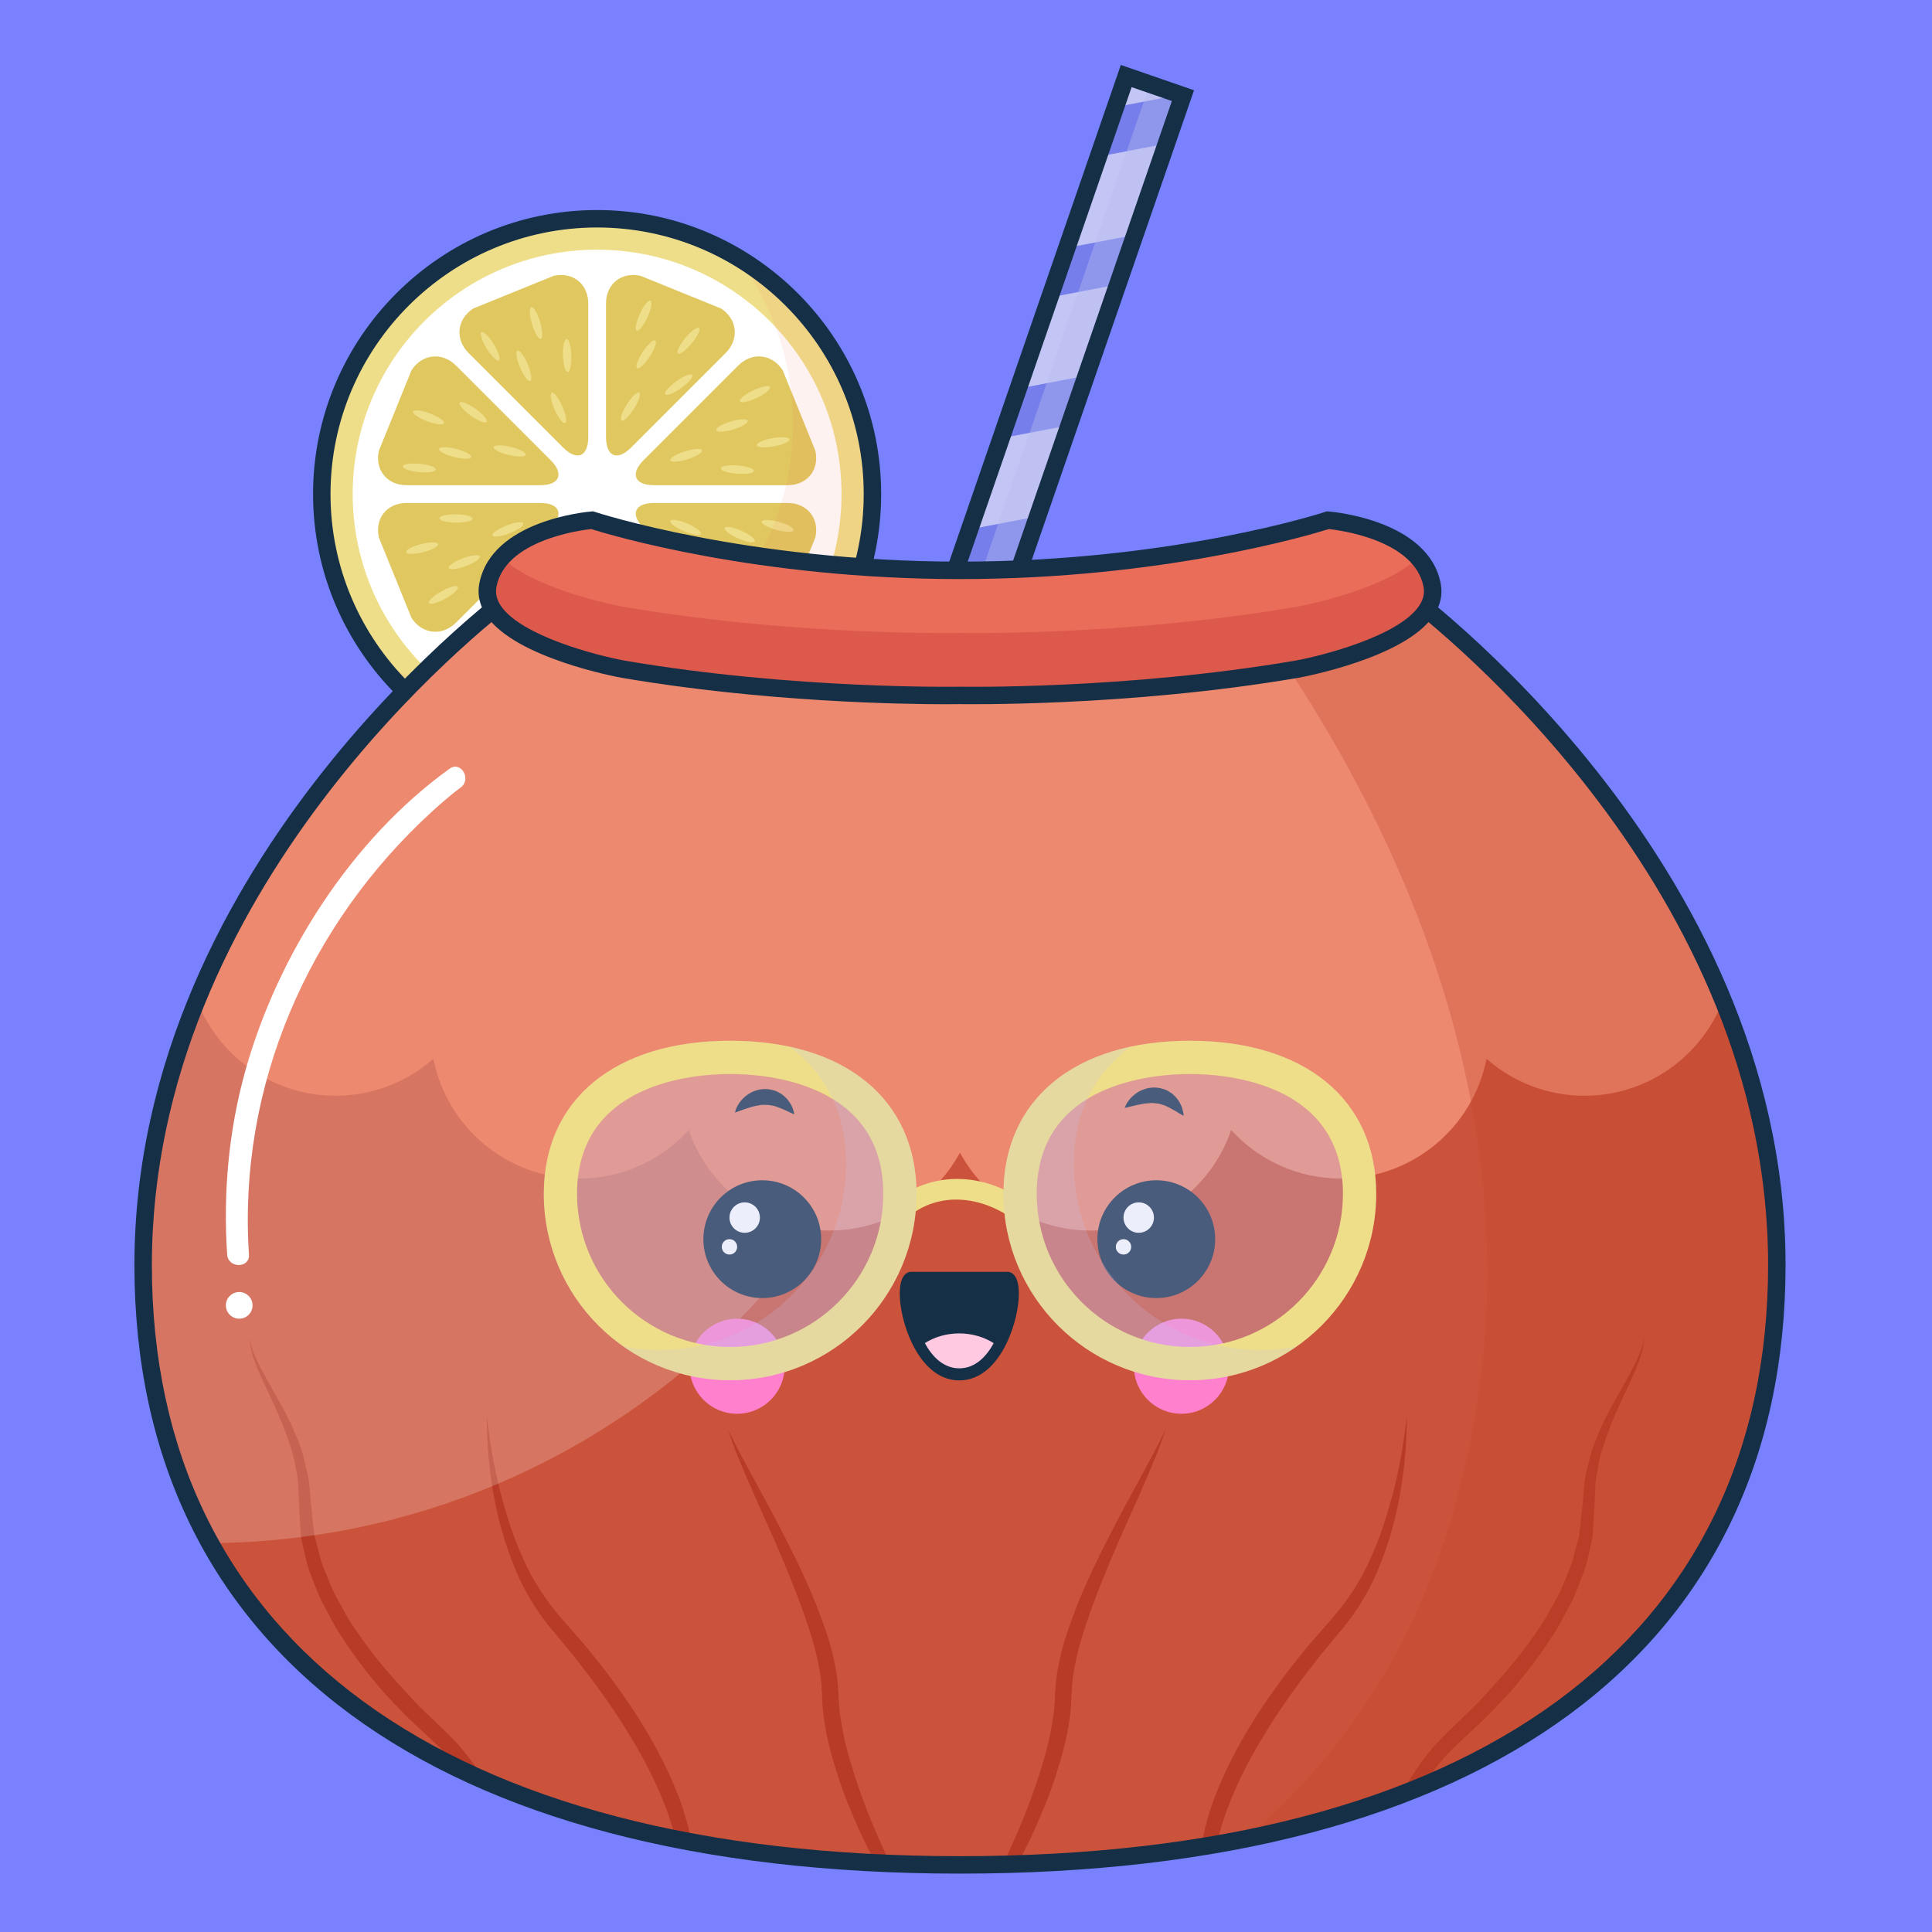 <?xml version='1.0' encoding='UTF-8'?>
<svg xmlns="http://www.w3.org/2000/svg" xmlns:xlink="http://www.w3.org/1999/xlink" xmlns:svg="http://www.w3.org/2000/svg" xmlns:serif="http://www.serif.com/" height="100%" style="fill-rule:evenodd;clip-rule:evenodd;" version="1.1" viewBox="30.0 20.0 100.0 100.0" width="100%">
    <g>
        <svg:rect x="30" y="20" width="100" height="100" style="fill:rgb(122,129,255);" />
        <svg:g transform="matrix(0.903,0,0,0.903,-195.64,-161.934)">
            <svg:g>
                <svg:g>
                    <svg:g>
                        <svg:path d="M299.887,229.798C299.887,238.514 292.822,245.579 284.105,245.579C275.389,245.579 268.324,238.514 268.324,229.798C268.324,221.082 275.389,214.017 284.105,214.017C292.821,214.017 299.887,221.082 299.887,229.798Z" style="fill:rgb(239,222,137);fill-rule:nonzero;" />
                    </svg:g>
                    <svg:g>
                        <svg:path d="M298.113,229.798C298.113,237.535 291.842,243.807 284.104,243.807C276.368,243.807 270.096,237.536 270.096,229.798C270.096,222.062 276.368,215.79 284.104,215.79C291.842,215.79 298.113,222.061 298.113,229.798Z" style="fill:white;fill-rule:nonzero;" />
                    </svg:g>
                    <svg:g>
                        <svg:g>
                            <svg:g>
                                <svg:path d="M280.839,229.289C281.959,229.289 282.228,228.642 281.437,227.85L276.017,222.43C275.225,221.638 274.078,221.759 273.467,222.698L271.598,227.305C271.346,228.397 272.059,229.289 273.178,229.289L280.839,229.289Z" style="fill:rgb(224,199,95);fill-rule:nonzero;" />
                            </svg:g>
                        </svg:g>
                        <svg:g>
                            <svg:g>
                                <svg:path d="M281.436,231.747C282.227,230.955 281.959,230.308 280.838,230.308L273.177,230.308C272.058,230.308 271.345,231.201 271.597,232.292L273.466,236.899C274.076,237.838 275.224,237.959 276.016,237.167L281.436,231.747Z" style="fill:rgb(224,199,95);fill-rule:nonzero;" />
                            </svg:g>
                        </svg:g>
                        <svg:g>
                            <svg:g>
                                <svg:path d="M286.599,217.289C285.507,217.039 284.615,217.75 284.615,218.87L284.615,226.533C284.615,227.653 285.263,227.922 286.054,227.13L291.474,221.71C292.265,220.918 292.146,219.77 291.207,219.16L286.599,217.289Z" style="fill:rgb(224,199,95);fill-rule:nonzero;" />
                            </svg:g>
                        </svg:g>
                        <svg:g>
                            <svg:g>
                                <svg:path d="M283.596,218.87C283.596,217.75 282.703,217.039 281.612,217.289L277.005,219.16C276.066,219.77 275.945,220.918 276.737,221.71L282.157,227.13C282.948,227.922 283.596,227.653 283.596,226.533L283.596,218.87Z" style="fill:rgb(224,199,95);fill-rule:nonzero;" />
                            </svg:g>
                        </svg:g>
                        <svg:g>
                            <svg:g>
                                <svg:path d="M287.371,230.308C286.251,230.308 285.982,230.955 286.773,231.747L292.193,237.167C292.985,237.959 294.132,237.838 294.742,236.899L296.612,232.292C296.864,231.2 296.151,230.308 295.032,230.308L287.371,230.308Z" style="fill:rgb(224,199,95);fill-rule:nonzero;" />
                            </svg:g>
                        </svg:g>
                        <svg:g>
                            <svg:g>
                                <svg:path d="M283.596,233.064C283.596,231.944 282.948,231.675 282.157,232.467L276.737,237.887C275.945,238.679 276.065,239.826 277.005,240.437L281.612,242.307C282.704,242.558 283.596,241.847 283.596,240.727L283.596,233.064Z" style="fill:rgb(224,199,95);fill-rule:nonzero;" />
                            </svg:g>
                        </svg:g>
                        <svg:g>
                            <svg:g>
                                <svg:path d="M286.773,227.85C285.982,228.642 286.251,229.289 287.371,229.289L295.032,229.289C296.151,229.289 296.864,228.396 296.612,227.305L294.742,222.698C294.133,221.76 292.985,221.638 292.193,222.43L286.773,227.85Z" style="fill:rgb(224,199,95);fill-rule:nonzero;" />
                            </svg:g>
                        </svg:g>
                        <svg:g>
                            <svg:g>
                                <svg:path d="M286.054,232.467C285.263,231.675 284.615,231.944 284.615,233.064L284.615,240.727C284.615,241.847 285.507,242.558 286.599,242.307L291.207,240.437C292.146,239.827 292.266,238.679 291.474,237.887L286.054,232.467Z" style="fill:rgb(224,199,95);fill-rule:nonzero;" />
                            </svg:g>
                        </svg:g>
                    </svg:g>
                    <svg:g>
                        <svg:g>
                            <svg:g>
                                <svg:path d="M278.179,221.204C278.456,221.649 278.589,222.066 278.476,222.136C278.363,222.206 278.049,221.901 277.774,221.455C277.499,221.01 277.366,220.592 277.478,220.522C277.589,220.453 277.903,220.758 278.179,221.204Z" style="fill:rgb(239,222,137);fill-rule:nonzero;" />
                            </svg:g>
                            <svg:g>
                                <svg:path d="M280.124,222.349C280.329,222.833 280.396,223.265 280.273,223.317C280.152,223.369 279.887,223.019 279.684,222.537C279.48,222.054 279.413,221.621 279.534,221.569C279.656,221.517 279.92,221.867 280.124,222.349Z" style="fill:rgb(239,222,137);fill-rule:nonzero;" />
                            </svg:g>
                            <svg:g>
                                <svg:path d="M280.833,219.925C280.982,220.428 281.003,220.865 280.876,220.902C280.748,220.94 280.524,220.563 280.375,220.062C280.227,219.559 280.206,219.122 280.332,219.083C280.46,219.046 280.684,219.423 280.833,219.925Z" style="fill:rgb(239,222,137);fill-rule:nonzero;" />
                            </svg:g>
                            <svg:g>
                                <svg:path d="M282.624,221.846C282.642,222.37 282.55,222.798 282.417,222.803C282.284,222.807 282.164,222.385 282.146,221.862C282.129,221.339 282.222,220.911 282.355,220.906C282.487,220.901 282.607,221.321 282.624,221.846Z" style="fill:rgb(239,222,137);fill-rule:nonzero;" />
                            </svg:g>
                            <svg:g>
                                <svg:path d="M282.109,224.764C282.32,225.244 282.397,225.675 282.274,225.729C282.153,225.782 281.883,225.436 281.671,224.958C281.46,224.478 281.384,224.046 281.506,223.993C281.628,223.939 281.897,224.284 282.109,224.764Z" style="fill:rgb(239,222,137);fill-rule:nonzero;" />
                            </svg:g>
                        </svg:g>
                        <svg:g>
                            <svg:g>
                                <svg:path d="M286.987,219.665C286.77,220.143 286.498,220.485 286.377,220.43C286.257,220.375 286.336,219.945 286.553,219.468C286.77,218.991 287.043,218.648 287.162,218.702C287.284,218.757 287.204,219.188 286.987,219.665Z" style="fill:rgb(239,222,137);fill-rule:nonzero;" />
                            </svg:g>
                            <svg:g>
                                <svg:path d="M287.117,221.918C286.828,222.357 286.508,222.653 286.396,222.58C286.285,222.508 286.429,222.095 286.716,221.657C287.004,221.219 287.327,220.922 287.437,220.994C287.548,221.067 287.404,221.48 287.117,221.918Z" style="fill:rgb(239,222,137);fill-rule:nonzero;" />
                            </svg:g>
                            <svg:g>
                                <svg:path d="M289.525,221.159C289.19,221.564 288.839,221.823 288.736,221.738C288.635,221.653 288.823,221.258 289.157,220.855C289.492,220.452 289.845,220.191 289.946,220.276C290.049,220.36 289.86,220.756 289.525,221.159Z" style="fill:rgb(239,222,137);fill-rule:nonzero;" />
                            </svg:g>
                            <svg:g>
                                <svg:path d="M288.926,223.717C288.499,224.023 288.093,224.184 288.015,224.075C287.938,223.968 288.222,223.634 288.647,223.329C289.074,223.023 289.48,222.862 289.558,222.97C289.635,223.077 289.352,223.411 288.926,223.717Z" style="fill:rgb(239,222,137);fill-rule:nonzero;" />
                            </svg:g>
                            <svg:g>
                                <svg:path d="M286.214,224.911C285.934,225.354 285.617,225.656 285.504,225.585C285.393,225.514 285.53,225.098 285.811,224.655C286.091,224.213 286.409,223.91 286.52,223.981C286.632,224.053 286.495,224.469 286.214,224.911Z" style="fill:rgb(239,222,137);fill-rule:nonzero;" />
                            </svg:g>
                        </svg:g>
                        <svg:g>
                            <svg:g>
                                <svg:path d="M293.255,224.286C292.781,224.513 292.353,224.599 292.296,224.478C292.238,224.359 292.576,224.081 293.049,223.856C293.522,223.631 293.952,223.543 294.008,223.663C294.065,223.782 293.727,224.061 293.255,224.286Z" style="fill:rgb(239,222,137);fill-rule:nonzero;" />
                            </svg:g>
                            <svg:g>
                                <svg:path d="M291.903,226.094C291.4,226.245 290.963,226.265 290.925,226.138C290.886,226.011 291.263,225.787 291.764,225.637C292.267,225.487 292.705,225.467 292.743,225.594C292.781,225.72 292.405,225.943 291.903,226.094Z" style="fill:rgb(239,222,137);fill-rule:nonzero;" />
                            </svg:g>
                            <svg:g>
                                <svg:path d="M294.234,227.064C293.717,227.158 293.282,227.129 293.257,226.998C293.234,226.868 293.632,226.687 294.148,226.594C294.664,226.5 295.101,226.529 295.126,226.658C295.15,226.79 294.751,226.971 294.234,227.064Z" style="fill:rgb(239,222,137);fill-rule:nonzero;" />
                            </svg:g>
                            <svg:g>
                                <svg:path d="M292.129,228.634C291.606,228.594 291.191,228.456 291.202,228.323C291.212,228.191 291.643,228.118 292.166,228.158C292.688,228.199 293.104,228.338 293.095,228.469C293.084,228.602 292.653,228.675 292.129,228.634Z" style="fill:rgb(239,222,137);fill-rule:nonzero;" />
                            </svg:g>
                            <svg:g>
                                <svg:path d="M289.285,227.804C288.786,227.961 288.348,227.99 288.308,227.862C288.268,227.736 288.641,227.506 289.141,227.347C289.641,227.19 290.078,227.162 290.119,227.289C290.158,227.415 289.785,227.645 289.285,227.804Z" style="fill:rgb(239,222,137);fill-rule:nonzero;" />
                            </svg:g>
                        </svg:g>
                        <svg:g>
                            <svg:g>
                                <svg:path d="M294.389,231.85C293.881,231.712 293.5,231.498 293.535,231.371C293.571,231.243 294.009,231.252 294.514,231.391C295.019,231.528 295.402,231.744 295.366,231.87C295.33,231.997 294.894,231.987 294.389,231.85Z" style="fill:rgb(239,222,137);fill-rule:nonzero;" />
                            </svg:g>
                            <svg:g>
                                <svg:path d="M292.185,232.339C291.705,232.124 291.361,231.855 291.415,231.734C291.469,231.613 291.9,231.689 292.378,231.902C292.857,232.117 293.201,232.387 293.147,232.507C293.094,232.628 292.663,232.552 292.185,232.339Z" style="fill:rgb(239,222,137);fill-rule:nonzero;" />
                            </svg:g>
                            <svg:g>
                                <svg:path d="M293.318,234.595C292.866,234.328 292.553,234.024 292.621,233.909C292.687,233.796 293.108,233.918 293.559,234.182C294.011,234.449 294.325,234.755 294.258,234.869C294.191,234.982 293.77,234.86 293.318,234.595Z" style="fill:rgb(239,222,137);fill-rule:nonzero;" />
                            </svg:g>
                            <svg:g>
                                <svg:path d="M290.698,234.411C290.328,234.039 290.103,233.665 290.198,233.571C290.293,233.477 290.667,233.703 291.036,234.074C291.406,234.447 291.632,234.822 291.537,234.916C291.444,235.01 291.069,234.784 290.698,234.411Z" style="fill:rgb(239,222,137);fill-rule:nonzero;" />
                            </svg:g>
                            <svg:g>
                                <svg:path d="M289.085,231.927C288.602,231.722 288.253,231.457 288.307,231.334C288.359,231.213 288.791,231.281 289.274,231.487C289.756,231.693 290.104,231.957 290.052,232.08C289.999,232.202 289.566,232.134 289.085,231.927Z" style="fill:rgb(239,222,137);fill-rule:nonzero;" />
                            </svg:g>
                        </svg:g>
                        <svg:g>
                            <svg:g>
                                <svg:path d="M289.633,237.763C289.346,237.324 289.203,236.909 289.316,236.837C289.427,236.765 289.749,237.065 290.033,237.504C290.317,237.942 290.459,238.356 290.35,238.428C290.236,238.5 289.917,238.202 289.633,237.763Z" style="fill:rgb(239,222,137);fill-rule:nonzero;" />
                            </svg:g>
                            <svg:g>
                                <svg:path d="M287.663,236.66C287.447,236.18 287.371,235.75 287.491,235.696C287.612,235.641 287.883,235.985 288.098,236.463C288.311,236.942 288.389,237.374 288.268,237.427C288.149,237.481 287.877,237.138 287.663,236.66Z" style="fill:rgb(239,222,137);fill-rule:nonzero;" />
                            </svg:g>
                            <svg:g>
                                <svg:path d="M287.006,239.099C286.846,238.598 286.816,238.162 286.942,238.122C287.067,238.081 287.3,238.452 287.46,238.951C287.621,239.451 287.65,239.887 287.525,239.928C287.398,239.969 287.166,239.598 287.006,239.099Z" style="fill:rgb(239,222,137);fill-rule:nonzero;" />
                            </svg:g>
                            <svg:g>
                                <svg:path d="M285.174,237.216C285.147,236.693 285.228,236.264 285.362,236.258C285.494,236.249 285.623,236.668 285.651,237.191C285.678,237.714 285.596,238.145 285.463,238.153C285.331,238.159 285.203,237.741 285.174,237.216Z" style="fill:rgb(239,222,137);fill-rule:nonzero;" />
                            </svg:g>
                            <svg:g>
                                <svg:path d="M285.625,234.288C285.403,233.814 285.318,233.384 285.439,233.328C285.558,233.271 285.835,233.611 286.057,234.086C286.281,234.562 286.365,234.99 286.243,235.047C286.123,235.102 285.848,234.764 285.625,234.288Z" style="fill:rgb(239,222,137);fill-rule:nonzero;" />
                            </svg:g>
                        </svg:g>
                        <svg:g>
                            <svg:g>
                                <svg:path d="M281.855,239.977C282.006,239.475 282.228,239.099 282.357,239.136C282.483,239.175 282.462,239.614 282.311,240.115C282.161,240.616 281.936,240.992 281.811,240.955C281.684,240.916 281.703,240.48 281.855,239.977Z" style="fill:rgb(239,222,137);fill-rule:nonzero;" />
                            </svg:g>
                            <svg:g>
                                <svg:path d="M281.424,237.764C281.651,237.289 281.929,236.951 282.047,237.009C282.167,237.067 282.08,237.495 281.856,237.968C281.628,238.441 281.349,238.779 281.231,238.721C281.111,238.664 281.197,238.235 281.424,237.764Z" style="fill:rgb(239,222,137);fill-rule:nonzero;" />
                            </svg:g>
                            <svg:g>
                                <svg:path d="M279.139,238.839C279.416,238.393 279.729,238.089 279.842,238.159C279.955,238.227 279.822,238.645 279.544,239.09C279.268,239.535 278.952,239.841 278.84,239.772C278.728,239.7 278.861,239.283 279.139,238.839Z" style="fill:rgb(239,222,137);fill-rule:nonzero;" />
                            </svg:g>
                            <svg:g>
                                <svg:path d="M279.39,236.224C279.771,235.865 280.151,235.649 280.242,235.746C280.333,235.842 280.099,236.211 279.718,236.57C279.337,236.93 278.955,237.146 278.863,237.05C278.771,236.953 279.007,236.585 279.39,236.224Z" style="fill:rgb(239,222,137);fill-rule:nonzero;" />
                            </svg:g>
                            <svg:g>
                                <svg:path d="M281.914,234.675C282.133,234.199 282.405,233.856 282.527,233.913C282.647,233.967 282.568,234.397 282.347,234.874C282.129,235.352 281.857,235.692 281.735,235.637C281.616,235.581 281.695,235.151 281.914,234.675Z" style="fill:rgb(239,222,137);fill-rule:nonzero;" />
                            </svg:g>
                        </svg:g>
                        <svg:g>
                            <svg:g>
                                <svg:path d="M275.18,235.371C275.637,235.114 276.059,234.999 276.123,235.115C276.188,235.231 275.869,235.532 275.411,235.787C274.954,236.043 274.532,236.156 274.468,236.043C274.404,235.927 274.722,235.626 275.18,235.371Z" style="fill:rgb(239,222,137);fill-rule:nonzero;" />
                            </svg:g>
                            <svg:g>
                                <svg:path d="M276.408,233.48C276.899,233.295 277.336,233.247 277.382,233.371C277.427,233.495 277.067,233.743 276.576,233.928C276.084,234.108 275.648,234.158 275.603,234.034C275.557,233.909 275.918,233.661 276.408,233.48Z" style="fill:rgb(239,222,137);fill-rule:nonzero;" />
                            </svg:g>
                            <svg:g>
                                <svg:path d="M274.018,232.664C274.528,232.537 274.964,232.535 274.996,232.664C275.029,232.792 274.643,232.999 274.135,233.127C273.627,233.255 273.189,233.255 273.156,233.127C273.124,232.998 273.51,232.79 274.018,232.664Z" style="fill:rgb(239,222,137);fill-rule:nonzero;" />
                            </svg:g>
                            <svg:g>
                                <svg:path d="M276.016,230.958C276.54,230.964 276.963,231.073 276.96,231.207C276.959,231.339 276.533,231.441 276.011,231.436C275.486,231.429 275.063,231.32 275.064,231.186C275.065,231.054 275.489,230.953 276.016,230.958Z" style="fill:rgb(239,222,137);fill-rule:nonzero;" />
                            </svg:g>
                            <svg:g>
                                <svg:path d="M278.908,231.6C279.395,231.411 279.83,231.353 279.877,231.479C279.927,231.601 279.57,231.855 279.081,232.044C278.593,232.236 278.159,232.292 278.11,232.167C278.063,232.044 278.42,231.79 278.908,231.6Z" style="fill:rgb(239,222,137);fill-rule:nonzero;" />
                            </svg:g>
                        </svg:g>
                        <svg:g>
                            <svg:g>
                                <svg:path d="M273.935,228.063C274.458,228.113 274.869,228.258 274.856,228.391C274.843,228.524 274.409,228.589 273.888,228.537C273.368,228.487 272.954,228.34 272.967,228.21C272.981,228.076 273.414,228.011 273.935,228.063Z" style="fill:rgb(239,222,137);fill-rule:nonzero;" />
                            </svg:g>
                            <svg:g>
                                <svg:path d="M276.024,227.21C276.533,227.339 276.919,227.547 276.884,227.676C276.851,227.804 276.413,227.801 275.905,227.673C275.398,227.541 275.011,227.333 275.046,227.205C275.079,227.078 275.517,227.079 276.024,227.21Z" style="fill:rgb(239,222,137);fill-rule:nonzero;" />
                            </svg:g>
                            <svg:g>
                                <svg:path d="M274.525,225.176C275.016,225.364 275.376,225.611 275.328,225.735C275.282,225.859 274.848,225.809 274.357,225.623C273.867,225.439 273.505,225.189 273.552,225.066C273.602,224.94 274.035,224.99 274.525,225.176Z" style="fill:rgb(239,222,137);fill-rule:nonzero;" />
                            </svg:g>
                            <svg:g>
                                <svg:path d="M277.14,224.915C277.567,225.22 277.853,225.551 277.774,225.658C277.698,225.766 277.29,225.607 276.864,225.303C276.436,224.997 276.15,224.667 276.228,224.558C276.305,224.451 276.71,224.61 277.14,224.915Z" style="fill:rgb(239,222,137);fill-rule:nonzero;" />
                            </svg:g>
                            <svg:g>
                                <svg:path d="M279.148,227.093C279.658,227.215 280.048,227.415 280.014,227.545C279.985,227.674 279.547,227.679 279.036,227.556C278.526,227.435 278.139,227.234 278.169,227.104C278.202,226.976 278.639,226.97 279.148,227.093Z" style="fill:rgb(239,222,137);fill-rule:nonzero;" />
                            </svg:g>
                        </svg:g>
                    </svg:g>
                    <svg:g opacity="0.1">
                        <svg:path d="M292.125,216.224C294.13,218.87 295.333,222.158 295.333,225.735C295.333,234.451 288.268,241.516 279.552,241.516C276.62,241.516 273.885,240.702 271.532,239.309C274.414,243.112 278.966,245.58 284.104,245.58C292.821,245.58 299.886,238.515 299.886,229.799C299.887,224.015 296.766,218.972 292.125,216.224Z" style="fill:rgb(232,119,93);fill-rule:nonzero;" />
                    </svg:g>
                    <svg:g>
                        <svg:path d="M284.104,246.079C275.127,246.079 267.823,238.775 267.823,229.798C267.823,220.82 275.127,213.517 284.104,213.517C293.083,213.517 300.386,220.821 300.386,229.798C300.387,238.775 293.083,246.079 284.104,246.079ZM284.104,214.517C275.678,214.517 268.823,221.372 268.823,229.798C268.823,238.224 275.678,245.079 284.104,245.079C292.531,245.079 299.386,238.224 299.386,229.798C299.387,221.372 292.531,214.517 284.104,214.517Z" style="fill:rgb(21,47,71);fill-rule:nonzero;" />
                    </svg:g>
                </svg:g>
                <svg:g>
                    <svg:g>
                        <svg:g transform="matrix(0.327,-0.945,0.945,0.327,-20.388,448.99)">
                            <svg:rect x="270.582" y="237.082" width="68.565" height="3.44" style="fill:rgb(195,197,244);" />
                        </svg:g>
                        <svg:g>
                            <svg:g>
                                <svg:clipPath id="_clip13">
                                    <svg:path d="M314.433,205.835L317.684,206.958L295.298,271.766L292.047,270.643L314.433,205.835Z" />
                                </svg:clipPath>
                                <svg:g clip-path="url(#_clip13)">
                                    <svg:g>
                                        <svg:g transform="matrix(0.982,-0.188,0.188,0.982,-44.476,60.675)">
                                            <svg:rect x="250.335" y="263.544" width="94.703" height="2.608" style="fill:rgb(117,126,234);" />
                                        </svg:g>
                                        <svg:g transform="matrix(0.982,-0.188,0.188,0.982,-42.908,61.053)">
                                            <svg:rect x="253.123" y="255.474" width="94.703" height="2.608" style="fill:rgb(117,126,234);" />
                                        </svg:g>
                                    </svg:g>
                                    <svg:g>
                                        <svg:g transform="matrix(0.982,-0.188,0.188,0.982,-41.337,61.426)">
                                            <svg:rect x="255.911" y="247.402" width="94.702" height="2.608" style="fill:rgb(117,126,234);" />
                                        </svg:g>
                                        <svg:g transform="matrix(0.982,-0.188,0.188,0.982,-39.776,61.817)">
                                            <svg:rect x="258.699" y="239.332" width="94.703" height="2.608" style="fill:rgb(117,126,234);" />
                                        </svg:g>
                                    </svg:g>
                                    <svg:g>
                                        <svg:g transform="matrix(0.982,-0.188,0.188,0.982,-38.208,62.193)">
                                            <svg:rect x="261.487" y="231.261" width="94.703" height="2.609" style="fill:rgb(117,126,234);" />
                                        </svg:g>
                                        <svg:g transform="matrix(0.982,-0.188,0.188,0.982,-36.643,62.577)">
                                            <svg:rect x="264.276" y="223.19" width="94.703" height="2.608" style="fill:rgb(117,126,234);" />
                                        </svg:g>
                                    </svg:g>
                                    <svg:g>
                                        <svg:g transform="matrix(0.982,-0.188,0.188,0.982,-35.076,62.957)">
                                            <svg:rect x="267.064" y="215.119" width="94.703" height="2.608" style="fill:rgb(117,126,234);" />
                                        </svg:g>
                                        <svg:g transform="matrix(0.982,-0.188,0.188,0.982,-33.508,63.334)">
                                            <svg:rect x="269.853" y="207.049" width="94.703" height="2.608" style="fill:rgb(117,126,234);" />
                                        </svg:g>
                                    </svg:g>
                                </svg:g>
                            </svg:g>
                        </svg:g>
                    </svg:g>
                    <svg:g opacity="0.4">
                        <svg:g transform="matrix(0.326,-0.945,0.945,0.326,-20.093,449.967)">
                            <svg:rect x="271.395" y="238.138" width="68.566" height="1.888" style="fill:rgb(182,187,239);" />
                        </svg:g>
                    </svg:g>
                    <svg:g>
                        <svg:path d="M295.605,272.402L291.409,270.953L314.124,205.2L318.32,206.651L295.605,272.402ZM292.681,270.334L294.987,271.131L317.049,207.269L314.743,206.472L292.681,270.334Z" style="fill:rgb(21,47,71);fill-rule:nonzero;" />
                    </svg:g>
                </svg:g>
                <svg:g>
                    <svg:g>
                        <svg:g>
                            <svg:g>
                                <svg:path d="M351.727,273.988C351.727,250.578 330.145,235.214 330.145,235.214C318.444,241.064 304.918,240.335 304.906,240.335C304.894,240.335 291.368,241.064 279.667,235.214C279.667,235.214 258.084,250.577 258.084,273.988C258.084,297.399 277.472,308.373 304.905,308.373L304.906,308.373C332.34,308.373 351.727,297.399 351.727,273.988Z" style="fill:rgb(204,83,59);fill-rule:nonzero;" />
                            </svg:g>
                            <svg:g>
                                <svg:g>
                                    <svg:clipPath id="_clip14">
                                        <svg:path d="M351.727,273.988C351.727,250.578 330.145,235.214 330.145,235.214C318.444,241.064 304.918,240.335 304.906,240.335C304.894,240.335 291.368,241.064 279.667,235.214C279.667,235.214 258.084,250.577 258.084,273.988C258.084,297.399 277.472,308.373 304.905,308.373L304.906,308.373C332.34,308.373 351.727,297.399 351.727,273.988Z" />
                                    </svg:clipPath>
                                    <svg:g clip-path="url(#_clip14)">
                                        <svg:g>
                                            <svg:g>
                                                <svg:path d="M264.141,278.15C264.141,278.15 264.192,278.316 264.286,278.626C264.353,278.946 264.57,279.373 264.827,279.906C265.105,280.436 265.472,281.071 265.886,281.807C266.297,282.544 266.741,283.4 267.09,284.402C267.287,284.892 267.371,285.445 267.524,285.999C267.632,286.562 267.648,287.161 267.715,287.772C267.776,288.303 267.825,288.958 267.911,289.554C268.091,290.121 268.188,290.708 268.402,291.293C268.66,291.867 268.848,292.479 269.169,293.046C269.503,293.606 269.768,294.21 270.165,294.748C270.895,295.86 271.744,296.924 272.655,297.931C273.124,298.424 273.56,298.948 274.051,299.418C274.545,299.896 275.039,300.373 275.529,300.845C275.765,301.091 276.005,301.324 276.237,301.577L276.897,302.408C277.29,302.973 277.668,303.531 277.984,304.11C278.646,305.251 279.156,306.41 279.619,307.505C280.081,308.597 280.518,309.629 280.921,310.582C281.338,311.525 281.734,312.38 282.134,313.108C282.531,313.842 282.952,314.432 283.335,314.892C283.743,315.32 284.072,315.666 284.352,315.829C284.618,316.014 284.759,316.114 284.759,316.114C284.759,316.114 284.608,316.031 284.324,315.873C284.025,315.734 283.65,315.433 283.198,315.019C282.772,314.581 282.293,314.008 281.831,313.293C281.361,312.582 280.891,311.744 280.435,310.809C279.506,308.95 278.557,306.717 277.27,304.526C276.958,303.971 276.586,303.445 276.212,302.923L275.613,302.188C275.387,301.948 275.137,301.712 274.898,301.472C274.404,301.009 273.904,300.541 273.403,300.073C272.895,299.596 272.433,299.069 271.947,298.565C271.023,297.511 270.162,296.398 269.418,295.227C269.018,294.662 268.742,294.018 268.404,293.429C268.078,292.829 267.881,292.172 267.622,291.561C267.405,290.928 267.281,290.253 267.135,289.621C267.076,288.982 267.061,288.418 267.022,287.767C266.984,287.198 266.998,286.635 266.922,286.1C266.8,285.573 266.749,285.044 266.581,284.565C265.984,282.625 265.127,281.104 264.658,279.983C264.429,279.41 264.275,278.963 264.236,278.638C264.174,278.32 264.141,278.15 264.141,278.15Z" style="fill:rgb(183,59,39);fill-rule:nonzero;" />
                                            </svg:g>
                                            <svg:g>
                                                <svg:path d="M277.791,282.67C277.791,282.67 277.846,283.308 278.02,284.408C278.107,284.959 278.227,285.625 278.405,286.378C278.573,287.134 278.824,287.97 279.103,288.872C279.404,289.769 279.787,290.72 280.279,291.674C280.792,292.627 281.426,293.527 282.208,294.412C282.602,294.863 283.003,295.321 283.409,295.785C283.806,296.262 284.196,296.763 284.591,297.263C285.355,298.282 286.105,299.332 286.777,300.442C287.448,301.549 288.057,302.701 288.546,303.889C289.059,305.067 289.398,306.303 289.602,307.524C289.783,308.709 290.094,309.724 290.51,310.744C290.914,311.744 291.373,312.668 291.823,313.506C292.727,315.181 293.54,316.556 294.142,317.495C294.745,318.435 295.09,318.974 295.09,318.974C295.09,318.974 294.669,318.491 293.989,317.601C293.322,316.703 292.347,315.427 291.356,313.772C290.857,312.947 290.342,312.034 289.873,311.022C289.398,310.035 288.968,308.842 288.772,307.658C288.557,306.522 288.188,305.374 287.697,304.247C287.22,303.115 286.621,302.008 285.962,300.937C285.321,299.855 284.594,298.819 283.858,297.821C283.48,297.33 283.105,296.842 282.735,296.36C282.341,295.885 281.953,295.418 281.57,294.957C280.78,294.034 280.134,292.992 279.659,291.983C279.196,290.96 278.852,289.962 278.591,289.028C278.083,287.155 277.925,285.548 277.836,284.431C277.761,283.31 277.791,282.67 277.791,282.67Z" style="fill:rgb(183,59,39);fill-rule:nonzero;" />
                                            </svg:g>
                                            <svg:g>
                                                <svg:path d="M291.612,283.407C291.612,283.407 291.841,283.917 292.29,284.769C292.752,285.622 293.411,286.839 294.201,288.3C294.965,289.777 295.876,291.5 296.661,293.449C297.032,294.431 297.432,295.449 297.666,296.553C297.779,297.106 297.895,297.665 297.915,298.255C297.967,298.791 297.951,299.385 298.053,299.882C298.183,300.907 298.468,301.985 298.786,302.999C299.106,304.021 299.471,305.018 299.864,305.965C300.26,306.911 300.671,307.816 301.085,308.661C301.509,309.503 301.945,310.279 302.371,310.983C302.815,311.674 303.227,312.306 303.628,312.841C304.038,313.365 304.398,313.831 304.749,314.157C305.08,314.509 305.365,314.757 305.573,314.91C305.776,315.074 305.884,315.161 305.884,315.161C305.884,315.161 305.766,315.089 305.544,314.953C305.317,314.822 304.988,314.621 304.624,314.294C304.233,313.995 303.825,313.562 303.354,313.067C302.891,312.563 302.409,311.963 301.923,311.277C301.446,310.588 300.956,309.822 300.472,308.99C300,308.153 299.517,307.259 299.093,306.298C298.668,305.338 298.241,304.336 297.909,303.278C297.568,302.217 297.263,301.151 297.104,299.979C297.001,299.384 297.028,298.863 296.98,298.3C296.969,297.786 296.867,297.263 296.766,296.748C296.553,295.716 296.217,294.71 295.877,293.744C295.168,291.819 294.406,290.041 293.72,288.532C293.031,287.022 292.492,285.742 292.121,284.844C291.76,283.94 291.612,283.407 291.612,283.407Z" style="fill:rgb(183,59,39);fill-rule:nonzero;" />
                                            </svg:g>
                                        </svg:g>
                                        <svg:g>
                                            <svg:g>
                                                <svg:path d="M344.155,278.15C344.155,278.15 344.104,278.316 344.01,278.626C343.943,278.946 343.726,279.373 343.469,279.906C343.191,280.436 342.824,281.071 342.41,281.807C341.999,282.544 341.555,283.4 341.207,284.402C341.009,284.892 340.925,285.445 340.772,285.999C340.665,286.562 340.648,287.161 340.582,287.772C340.52,288.303 340.472,288.958 340.387,289.554C340.206,290.121 340.109,290.708 339.895,291.293C339.637,291.867 339.449,292.479 339.128,293.046C338.794,293.606 338.529,294.21 338.132,294.748C337.402,295.86 336.553,296.924 335.642,297.931C335.173,298.424 334.737,298.948 334.247,299.418C333.752,299.896 333.258,300.373 332.768,300.845C332.532,301.091 332.292,301.324 332.061,301.577L331.4,302.408C331.007,302.973 330.629,303.531 330.313,304.11C329.651,305.251 329.141,306.41 328.678,307.505C328.216,308.597 327.779,309.629 327.376,310.582C326.959,311.525 326.563,312.38 326.163,313.108C325.766,313.842 325.345,314.432 324.963,314.892C324.554,315.32 324.225,315.666 323.945,315.829C323.679,316.014 323.539,316.114 323.539,316.114C323.539,316.114 323.689,316.031 323.973,315.873C324.272,315.734 324.647,315.433 325.099,315.019C325.525,314.581 326.004,314.008 326.466,313.293C326.936,312.582 327.406,311.744 327.861,310.809C328.79,308.95 329.74,306.717 331.027,304.526C331.34,303.971 331.711,303.445 332.084,302.923L332.684,302.188C332.909,301.948 333.159,301.712 333.398,301.472C333.893,301.009 334.392,300.541 334.893,300.073C335.401,299.596 335.864,299.069 336.35,298.565C337.273,297.511 338.134,296.398 338.878,295.227C339.278,294.662 339.554,294.018 339.892,293.429C340.218,292.829 340.415,292.172 340.674,291.561C340.891,290.928 341.015,290.253 341.161,289.621C341.22,288.982 341.235,288.418 341.274,287.767C341.312,287.198 341.298,286.635 341.374,286.1C341.496,285.573 341.547,285.044 341.715,284.565C342.312,282.625 343.169,281.104 343.638,279.983C343.867,279.41 344.021,278.963 344.06,278.638C344.122,278.32 344.155,278.15 344.155,278.15Z" style="fill:rgb(183,59,39);fill-rule:nonzero;" />
                                            </svg:g>
                                            <svg:g>
                                                <svg:path d="M330.505,282.67C330.505,282.67 330.45,283.308 330.276,284.408C330.189,284.959 330.069,285.625 329.891,286.378C329.723,287.134 329.472,287.97 329.194,288.872C328.892,289.769 328.509,290.72 328.017,291.674C327.504,292.627 326.87,293.527 326.088,294.412C325.693,294.863 325.293,295.321 324.887,295.785C324.49,296.262 324.1,296.763 323.705,297.263C322.941,298.282 322.191,299.332 321.519,300.442C320.848,301.549 320.239,302.701 319.75,303.889C319.237,305.067 318.899,306.303 318.694,307.524C318.513,308.709 318.202,309.724 317.786,310.744C317.382,311.744 316.923,312.668 316.473,313.506C315.569,315.181 314.756,316.556 314.154,317.495C313.551,318.435 313.206,318.974 313.206,318.974C313.206,318.974 313.627,318.491 314.307,317.601C314.974,316.703 315.949,315.427 316.94,313.772C317.439,312.947 317.954,312.034 318.423,311.022C318.898,310.035 319.329,308.842 319.525,307.658C319.74,306.522 320.108,305.374 320.599,304.247C321.076,303.115 321.675,302.008 322.334,300.937C322.976,299.855 323.702,298.819 324.437,297.821C324.815,297.33 325.19,296.842 325.56,296.36C325.954,295.885 326.342,295.418 326.725,294.957C327.515,294.034 328.161,292.992 328.636,291.983C329.099,290.96 329.443,289.962 329.704,289.028C330.212,287.155 330.37,285.548 330.459,284.431C330.535,283.31 330.505,282.67 330.505,282.67Z" style="fill:rgb(183,59,39);fill-rule:nonzero;" />
                                            </svg:g>
                                            <svg:g>
                                                <svg:path d="M316.684,283.407C316.684,283.407 316.455,283.917 316.006,284.769C315.545,285.622 314.885,286.839 314.095,288.3C313.331,289.777 312.42,291.5 311.635,293.449C311.264,294.431 310.865,295.449 310.631,296.553C310.517,297.106 310.401,297.665 310.381,298.255C310.329,298.791 310.345,299.385 310.243,299.882C310.113,300.907 309.828,301.985 309.51,302.999C309.19,304.021 308.825,305.018 308.432,305.965C308.037,306.911 307.625,307.816 307.211,308.661C306.787,309.503 306.351,310.279 305.925,310.983C305.481,311.674 305.069,312.306 304.668,312.841C304.258,313.365 303.898,313.831 303.547,314.157C303.216,314.509 302.931,314.757 302.723,314.91C302.521,315.074 302.412,315.161 302.412,315.161C302.412,315.161 302.53,315.089 302.752,314.953C302.978,314.822 303.308,314.621 303.672,314.294C304.063,313.995 304.471,313.562 304.942,313.067C305.405,312.563 305.887,311.963 306.373,311.277C306.851,310.588 307.34,309.822 307.824,308.99C308.296,308.153 308.779,307.259 309.203,306.298C309.628,305.338 310.055,304.336 310.387,303.278C310.728,302.217 311.033,301.151 311.192,299.979C311.296,299.384 311.268,298.863 311.316,298.3C311.327,297.786 311.429,297.263 311.53,296.748C311.744,295.716 312.079,294.71 312.419,293.744C313.129,291.819 313.891,290.041 314.576,288.532C315.265,287.022 315.804,285.742 316.175,284.844C316.536,283.94 316.684,283.407 316.684,283.407Z" style="fill:rgb(183,59,39);fill-rule:nonzero;" />
                                            </svg:g>
                                        </svg:g>
                                    </svg:g>
                                </svg:g>
                            </svg:g>
                            <svg:path d="M279.666,235.215C279.666,235.215 258.083,250.578 258.083,273.989C258.083,280.161 259.442,285.459 261.929,289.929C285.525,289.769 304.606,270.597 304.606,246.963C304.606,244.717 304.432,242.512 304.1,240.359C301.037,240.409 289.686,240.224 279.666,235.215Z" style="fill:white;fill-opacity:0.2;fill-rule:nonzero;" />
                        </svg:g>
                        <svg:g>
                            <svg:path d="M348.652,258.792C342.694,244.162 330.144,235.215 330.144,235.215C318.443,241.065 304.917,240.336 304.905,240.336C304.893,240.336 291.367,241.065 279.666,235.215C279.666,235.215 267.115,244.162 261.158,258.794C262.38,262.001 265.475,264.284 269.112,264.284C271.263,264.284 273.22,263.481 274.72,262.168C275.491,266.08 278.936,269.032 283.075,269.032C285.566,269.032 287.8,267.956 289.358,266.251C290.504,269.601 293.672,272.012 297.41,272.012C300.647,272.012 303.463,270.205 304.903,267.547C306.343,270.205 309.16,272.012 312.396,272.012C316.133,272.012 319.303,269.601 320.449,266.251C322.007,267.956 324.241,269.032 326.732,269.032C330.872,269.032 334.316,266.08 335.086,262.168C336.587,263.481 338.545,264.284 340.696,264.284C344.334,264.284 347.43,262.001 348.652,258.792Z" style="fill:rgb(237,137,110);fill-rule:nonzero;" />
                        </svg:g>
                        <svg:g opacity="0.3">
                            <svg:path d="M330.144,235.215C327.66,236.457 325.093,237.401 322.591,238.119C329.289,247.753 337.272,263.536 334.596,281.602C332.965,292.619 328.275,300.963 321.253,306.855C339.725,303.119 351.726,292.403 351.726,273.988C351.727,250.578 330.144,235.215 330.144,235.215Z" style="fill:rgb(193,66,45);fill-rule:nonzero;" />
                        </svg:g>
                        <svg:g>
                            <svg:path d="M304.905,308.873C274.831,308.873 257.583,296.158 257.583,273.988C257.583,250.59 279.158,234.962 279.376,234.807L279.621,234.633L279.889,234.767C291.232,240.437 304.32,239.861 304.876,239.836C305.483,239.862 318.578,240.437 329.92,234.767L330.189,234.633L330.434,234.807C330.652,234.962 352.226,250.59 352.226,273.988C352.227,296.158 334.978,308.873 304.905,308.873ZM279.718,235.798C277.372,237.569 258.583,252.432 258.583,273.988C258.583,295.522 275.467,307.873 304.904,307.873C334.342,307.873 351.226,295.523 351.226,273.988C351.226,252.432 332.438,237.568 330.092,235.798C318.581,241.439 305.439,240.865 304.884,240.835C304.365,240.866 291.228,241.439 279.718,235.798Z" style="fill:rgb(21,47,71);fill-rule:nonzero;" />
                        </svg:g>
                    </svg:g>
                    <svg:g>
                        <svg:g>
                            <svg:g>
                                <svg:path d="M331.965,235.017C331.331,231.719 325.995,231.295 325.995,231.295C325.995,231.295 317.354,234.171 304.904,234.171C292.454,234.171 283.815,231.295 283.815,231.295C283.815,231.295 278.477,231.719 277.843,235.017C277.207,238.315 285.592,239.836 285.592,239.836C295.503,241.527 304.904,241.339 304.904,241.339C304.904,241.339 314.303,241.527 324.215,239.836C324.216,239.836 332.602,238.314 331.965,235.017Z" style="fill:rgb(234,109,89);fill-rule:nonzero;" />
                            </svg:g>
                            <svg:g>
                                <svg:path d="M331.172,233.44C329.167,235.356 324.216,236.256 324.216,236.256C314.304,237.947 304.905,237.759 304.905,237.759C304.905,237.759 295.505,237.947 285.593,236.256C285.593,236.256 280.642,235.356 278.637,233.44C278.252,233.876 277.965,234.394 277.844,235.016C277.208,238.314 285.593,239.835 285.593,239.835C295.504,241.526 304.905,241.338 304.905,241.338C304.905,241.338 314.304,241.526 324.216,239.835C324.216,239.835 332.602,238.314 331.965,235.016C331.845,234.395 331.557,233.876 331.172,233.44Z" style="fill:rgb(221,89,75);fill-rule:nonzero;" />
                            </svg:g>
                        </svg:g>
                        <svg:g>
                            <svg:path d="M304.081,241.844C301.58,241.844 293.674,241.722 285.509,240.328C285.256,240.283 279.428,239.201 277.773,236.784C277.37,236.195 277.229,235.568 277.353,234.921C278.051,231.291 283.543,230.814 283.776,230.795L283.878,230.787L283.975,230.819C284.06,230.848 292.69,233.67 304.906,233.67C317.122,233.67 325.754,230.848 325.839,230.819L325.936,230.787L326.038,230.795C326.27,230.813 331.761,231.291 332.459,234.921C332.584,235.567 332.442,236.194 332.039,236.783C330.385,239.2 324.556,240.282 324.308,240.327C314.458,242.008 304.99,241.837 304.898,241.838C304.882,241.839 304.596,241.844 304.081,241.844ZM283.762,231.803C283.076,231.878 278.847,232.45 278.335,235.111C278.262,235.491 278.348,235.854 278.598,236.219C279.776,237.94 284.112,239.058 285.683,239.344C295.425,241.007 304.796,240.841 304.895,240.839C305.01,240.842 314.382,241.007 324.132,239.343C325.698,239.058 330.033,237.94 331.211,236.219C331.461,235.853 331.547,235.491 331.474,235.111L331.474,235.11C330.962,232.448 326.736,231.877 326.049,231.802C325.023,232.125 316.565,234.67 304.905,234.67C293.244,234.671 284.788,232.126 283.762,231.803Z" style="fill:rgb(21,47,71);fill-rule:nonzero;" />
                        </svg:g>
                    </svg:g>
                </svg:g>
                <svg:g>
                    <svg:g>
                        <svg:g>
                            <svg:path d="M292.006,265.25C292.006,265.25 292.052,264.951 292.312,264.619C292.444,264.451 292.625,264.268 292.87,264.134C293.116,263.993 293.422,263.9 293.746,263.902C293.909,263.896 294.064,263.938 294.22,263.972C294.374,264.004 294.501,264.1 294.631,264.16C294.869,264.32 295.048,264.506 295.157,264.695C295.286,264.865 295.324,265.047 295.366,265.159C295.399,265.277 295.408,265.349 295.408,265.349C295.408,265.349 295.338,265.324 295.226,265.276C295.112,265.229 294.978,265.145 294.807,265.082C294.646,265.003 294.461,264.944 294.282,264.878C294.098,264.847 293.924,264.79 293.742,264.809C293.561,264.788 293.372,264.835 293.181,264.87C292.988,264.911 292.8,264.977 292.625,265.03C292.251,265.162 292.006,265.25 292.006,265.25Z" style="fill:rgb(21,47,71);fill-rule:nonzero;" />
                        </svg:g>
                        <svg:g>
                            <svg:path d="M314.346,264.985C314.346,264.985 314.422,264.695 314.721,264.388C314.867,264.236 315.066,264.073 315.325,263.965C315.58,263.854 315.896,263.788 316.218,263.824C316.382,263.834 316.531,263.894 316.683,263.94C316.833,263.989 316.949,264.098 317.073,264.169C317.292,264.358 317.452,264.561 317.538,264.757C317.649,264.941 317.672,265.124 317.701,265.238C317.722,265.363 317.725,265.431 317.725,265.431C317.725,265.431 317.656,265.403 317.55,265.34C317.444,265.288 317.316,265.186 317.154,265.106C316.998,265.011 316.824,264.928 316.654,264.848C316.469,264.795 316.306,264.723 316.121,264.721C315.942,264.686 315.749,264.711 315.557,264.727C315.361,264.749 315.168,264.795 314.988,264.831C314.601,264.923 314.346,264.985 314.346,264.985Z" style="fill:rgb(21,47,71);fill-rule:nonzero;" />
                        </svg:g>
                    </svg:g>
                    <svg:g>
                        <svg:g>
                            <svg:g>
                                <svg:path d="M296.948,272.506C296.948,274.371 295.437,275.883 293.571,275.883C291.707,275.883 290.196,274.371 290.196,272.506C290.196,270.642 291.707,269.13 293.571,269.13C295.437,269.13 296.948,270.642 296.948,272.506Z" style="fill:rgb(21,47,71);fill-rule:nonzero;" />
                            </svg:g>
                            <svg:g>
                                <svg:g>
                                    <svg:path d="M293.436,271.269C293.436,271.751 293.045,272.141 292.563,272.141C292.083,272.141 291.692,271.751 291.692,271.269C291.692,270.788 292.083,270.397 292.563,270.397C293.046,270.397 293.436,270.787 293.436,271.269Z" style="fill:white;fill-rule:nonzero;" />
                                </svg:g>
                                <svg:g>
                                    <svg:path d="M292.132,272.947C292.132,273.191 291.936,273.388 291.692,273.388C291.448,273.388 291.251,273.191 291.251,272.947C291.251,272.703 291.448,272.506 291.692,272.506C291.935,272.506 292.132,272.703 292.132,272.947Z" style="fill:white;fill-rule:nonzero;" />
                                </svg:g>
                            </svg:g>
                        </svg:g>
                        <svg:g>
                            <svg:g>
                                <svg:path d="M319.533,272.506C319.533,274.371 318.022,275.883 316.157,275.883C314.292,275.883 312.781,274.371 312.781,272.506C312.781,270.642 314.292,269.13 316.157,269.13C318.022,269.13 319.533,270.642 319.533,272.506Z" style="fill:rgb(21,47,71);fill-rule:nonzero;" />
                            </svg:g>
                            <svg:g>
                                <svg:g>
                                    <svg:path d="M316.021,271.269C316.021,271.751 315.631,272.141 315.149,272.141C314.668,272.141 314.277,271.751 314.277,271.269C314.277,270.788 314.668,270.397 315.149,270.397C315.632,270.397 316.021,270.787 316.021,271.269Z" style="fill:white;fill-rule:nonzero;" />
                                </svg:g>
                                <svg:g>
                                    <svg:path d="M314.718,272.947C314.718,273.191 314.521,273.388 314.278,273.388C314.034,273.388 313.836,273.191 313.836,272.947C313.836,272.703 314.034,272.506 314.278,272.506C314.52,272.506 314.718,272.703 314.718,272.947Z" style="fill:white;fill-rule:nonzero;" />
                                </svg:g>
                            </svg:g>
                        </svg:g>
                    </svg:g>
                    <svg:g>
                        <svg:g>
                            <svg:path d="M294.855,279.79C294.855,281.295 293.634,282.515 292.129,282.515C290.625,282.515 289.405,281.295 289.405,279.79C289.405,278.285 290.625,277.065 292.129,277.065C293.635,277.065 294.855,278.285 294.855,279.79Z" style="fill:rgb(255,129,206);fill-rule:nonzero;" />
                        </svg:g>
                        <svg:g>
                            <svg:path d="M320.322,279.79C320.322,281.295 319.103,282.515 317.598,282.515C316.093,282.515 314.873,281.295 314.873,279.79C314.873,278.285 316.093,277.065 317.598,277.065C319.103,277.065 320.322,278.285 320.322,279.79Z" style="fill:rgb(255,129,206);fill-rule:nonzero;" />
                        </svg:g>
                    </svg:g>
                    <svg:g>
                        <svg:g>
                            <svg:path d="M307.58,274.378L302.151,274.378C302.151,274.378 301.361,274.24 301.46,275.898C301.56,277.556 302.644,280.602 304.865,280.602C307.086,280.602 308.172,277.556 308.27,275.898C308.369,274.24 307.58,274.378 307.58,274.378Z" style="fill:rgb(21,47,71);fill-rule:nonzero;" />
                        </svg:g>
                        <svg:g>
                            <svg:path d="M304.861,277.908C304.121,277.908 303.441,278.116 302.891,278.463C303.32,279.26 303.97,279.909 304.865,279.909C305.758,279.909 306.407,279.261 306.836,278.466C306.286,278.118 305.603,277.908 304.861,277.908Z" style="fill:rgb(255,201,226);fill-rule:nonzero;" />
                        </svg:g>
                    </svg:g>
                </svg:g>
                <svg:g>
                    <svg:g>
                        <svg:g>
                            <svg:path d="M301.873,271.282C303.69,269.712 306.149,270.05 307.978,271.376C308.601,271.827 309.193,270.794 308.579,270.347C306.287,268.687 303.243,268.528 301.03,270.441C300.449,270.943 301.294,271.781 301.873,271.282Z" style="fill:rgb(239,222,137);fill-rule:nonzero;" />
                        </svg:g>
                    </svg:g>
                    <svg:g>
                        <svg:g>
                            <svg:g>
                                <svg:g opacity="0.3">
                                    <svg:g>
                                        <svg:path d="M291.73,280.591C285.84,280.591 281.049,275.799 281.049,269.909C281.049,264.496 285.142,261.133 291.73,261.133C298.319,261.133 302.412,264.496 302.412,269.909C302.412,275.799 297.62,280.591 291.73,280.591Z" style="fill:rgb(195,197,244);fill-rule:nonzero;" />
                                    </svg:g>
                                </svg:g>
                                <svg:g>
                                    <svg:g>
                                        <svg:path d="M291.73,280.591C285.84,280.591 281.049,275.799 281.049,269.909C281.049,264.496 285.142,261.133 291.73,261.133C298.319,261.133 302.412,264.496 302.412,269.909C302.412,275.799 297.62,280.591 291.73,280.591ZM291.73,263.037C289.671,263.037 282.954,263.533 282.954,269.909C282.954,274.749 286.891,278.686 291.73,278.686C296.57,278.686 300.507,274.748 300.507,269.909C300.508,263.533 293.789,263.037 291.73,263.037Z" style="fill:rgb(239,222,137);fill-rule:nonzero;" />
                                    </svg:g>
                                </svg:g>
                            </svg:g>
                            <svg:g opacity="0.2">
                                <svg:path d="M295.115,261.471C297.204,262.992 298.379,265.289 298.379,268.178C298.379,274.068 293.587,278.86 287.697,278.86C286.983,278.86 286.287,278.787 285.613,278.653C287.347,279.87 289.455,280.591 291.73,280.591C297.62,280.591 302.412,275.799 302.412,269.909C302.412,265.496 299.691,262.447 295.115,261.471Z" style="fill:rgb(195,197,244);fill-rule:nonzero;" />
                            </svg:g>
                        </svg:g>
                        <svg:g>
                            <svg:g>
                                <svg:g opacity="0.3">
                                    <svg:g>
                                        <svg:path d="M307.397,269.909C307.397,264.496 311.49,261.133 318.08,261.133C324.668,261.133 328.761,264.496 328.761,269.909C328.761,275.799 323.969,280.591 318.08,280.591C312.19,280.591 307.397,275.799 307.397,269.909Z" style="fill:rgb(195,197,244);fill-rule:nonzero;" />
                                    </svg:g>
                                </svg:g>
                                <svg:g>
                                    <svg:g>
                                        <svg:path d="M307.397,269.909C307.397,264.496 311.49,261.133 318.08,261.133C324.668,261.133 328.761,264.496 328.761,269.909C328.761,275.799 323.969,280.591 318.08,280.591C312.19,280.591 307.397,275.799 307.397,269.909ZM309.303,269.909C309.303,274.749 313.241,278.686 318.08,278.686C322.919,278.686 326.855,274.748 326.855,269.909C326.855,263.533 320.138,263.037 318.08,263.037C316.02,263.037 309.303,263.533 309.303,269.909Z" style="fill:rgb(239,222,137);fill-rule:nonzero;" />
                                    </svg:g>
                                </svg:g>
                            </svg:g>
                            <svg:g opacity="0.2">
                                <svg:path d="M314.694,261.471C312.605,262.992 311.431,265.289 311.431,268.178C311.431,274.068 316.223,278.86 322.113,278.86C322.826,278.86 323.522,278.787 324.197,278.653C322.463,279.87 320.355,280.591 318.08,280.591C312.19,280.591 307.397,275.799 307.397,269.909C307.397,265.496 310.119,262.447 314.694,261.471Z" style="fill:rgb(195,197,244);fill-rule:nonzero;" />
                            </svg:g>
                        </svg:g>
                    </svg:g>
                </svg:g>
            </svg:g>
            <svg:g>
                <svg:g>
                    <svg:path d="M275.65,245.539C270.028,249.579 265.803,256.222 263.954,262.805C262.988,266.246 262.662,269.826 262.899,273.388C262.952,274.186 264.202,274.192 264.149,273.388C263.506,263.731 267.555,254.453 274.667,247.972C275.184,247.501 275.846,246.931 276.281,246.618C276.929,246.154 276.305,245.069 275.65,245.539Z" style="fill:white;fill-rule:nonzero;" />
                </svg:g>
                <svg:path d="M264.354,276.301C264.354,276.723 264.012,277.065 263.59,277.065C263.168,277.065 262.825,276.723 262.825,276.301C262.825,275.879 263.167,275.536 263.59,275.536C264.012,275.536 264.354,275.879 264.354,276.301Z" style="fill:white;fill-rule:nonzero;" />
            </svg:g>
        </svg:g>
    </g>
</svg>